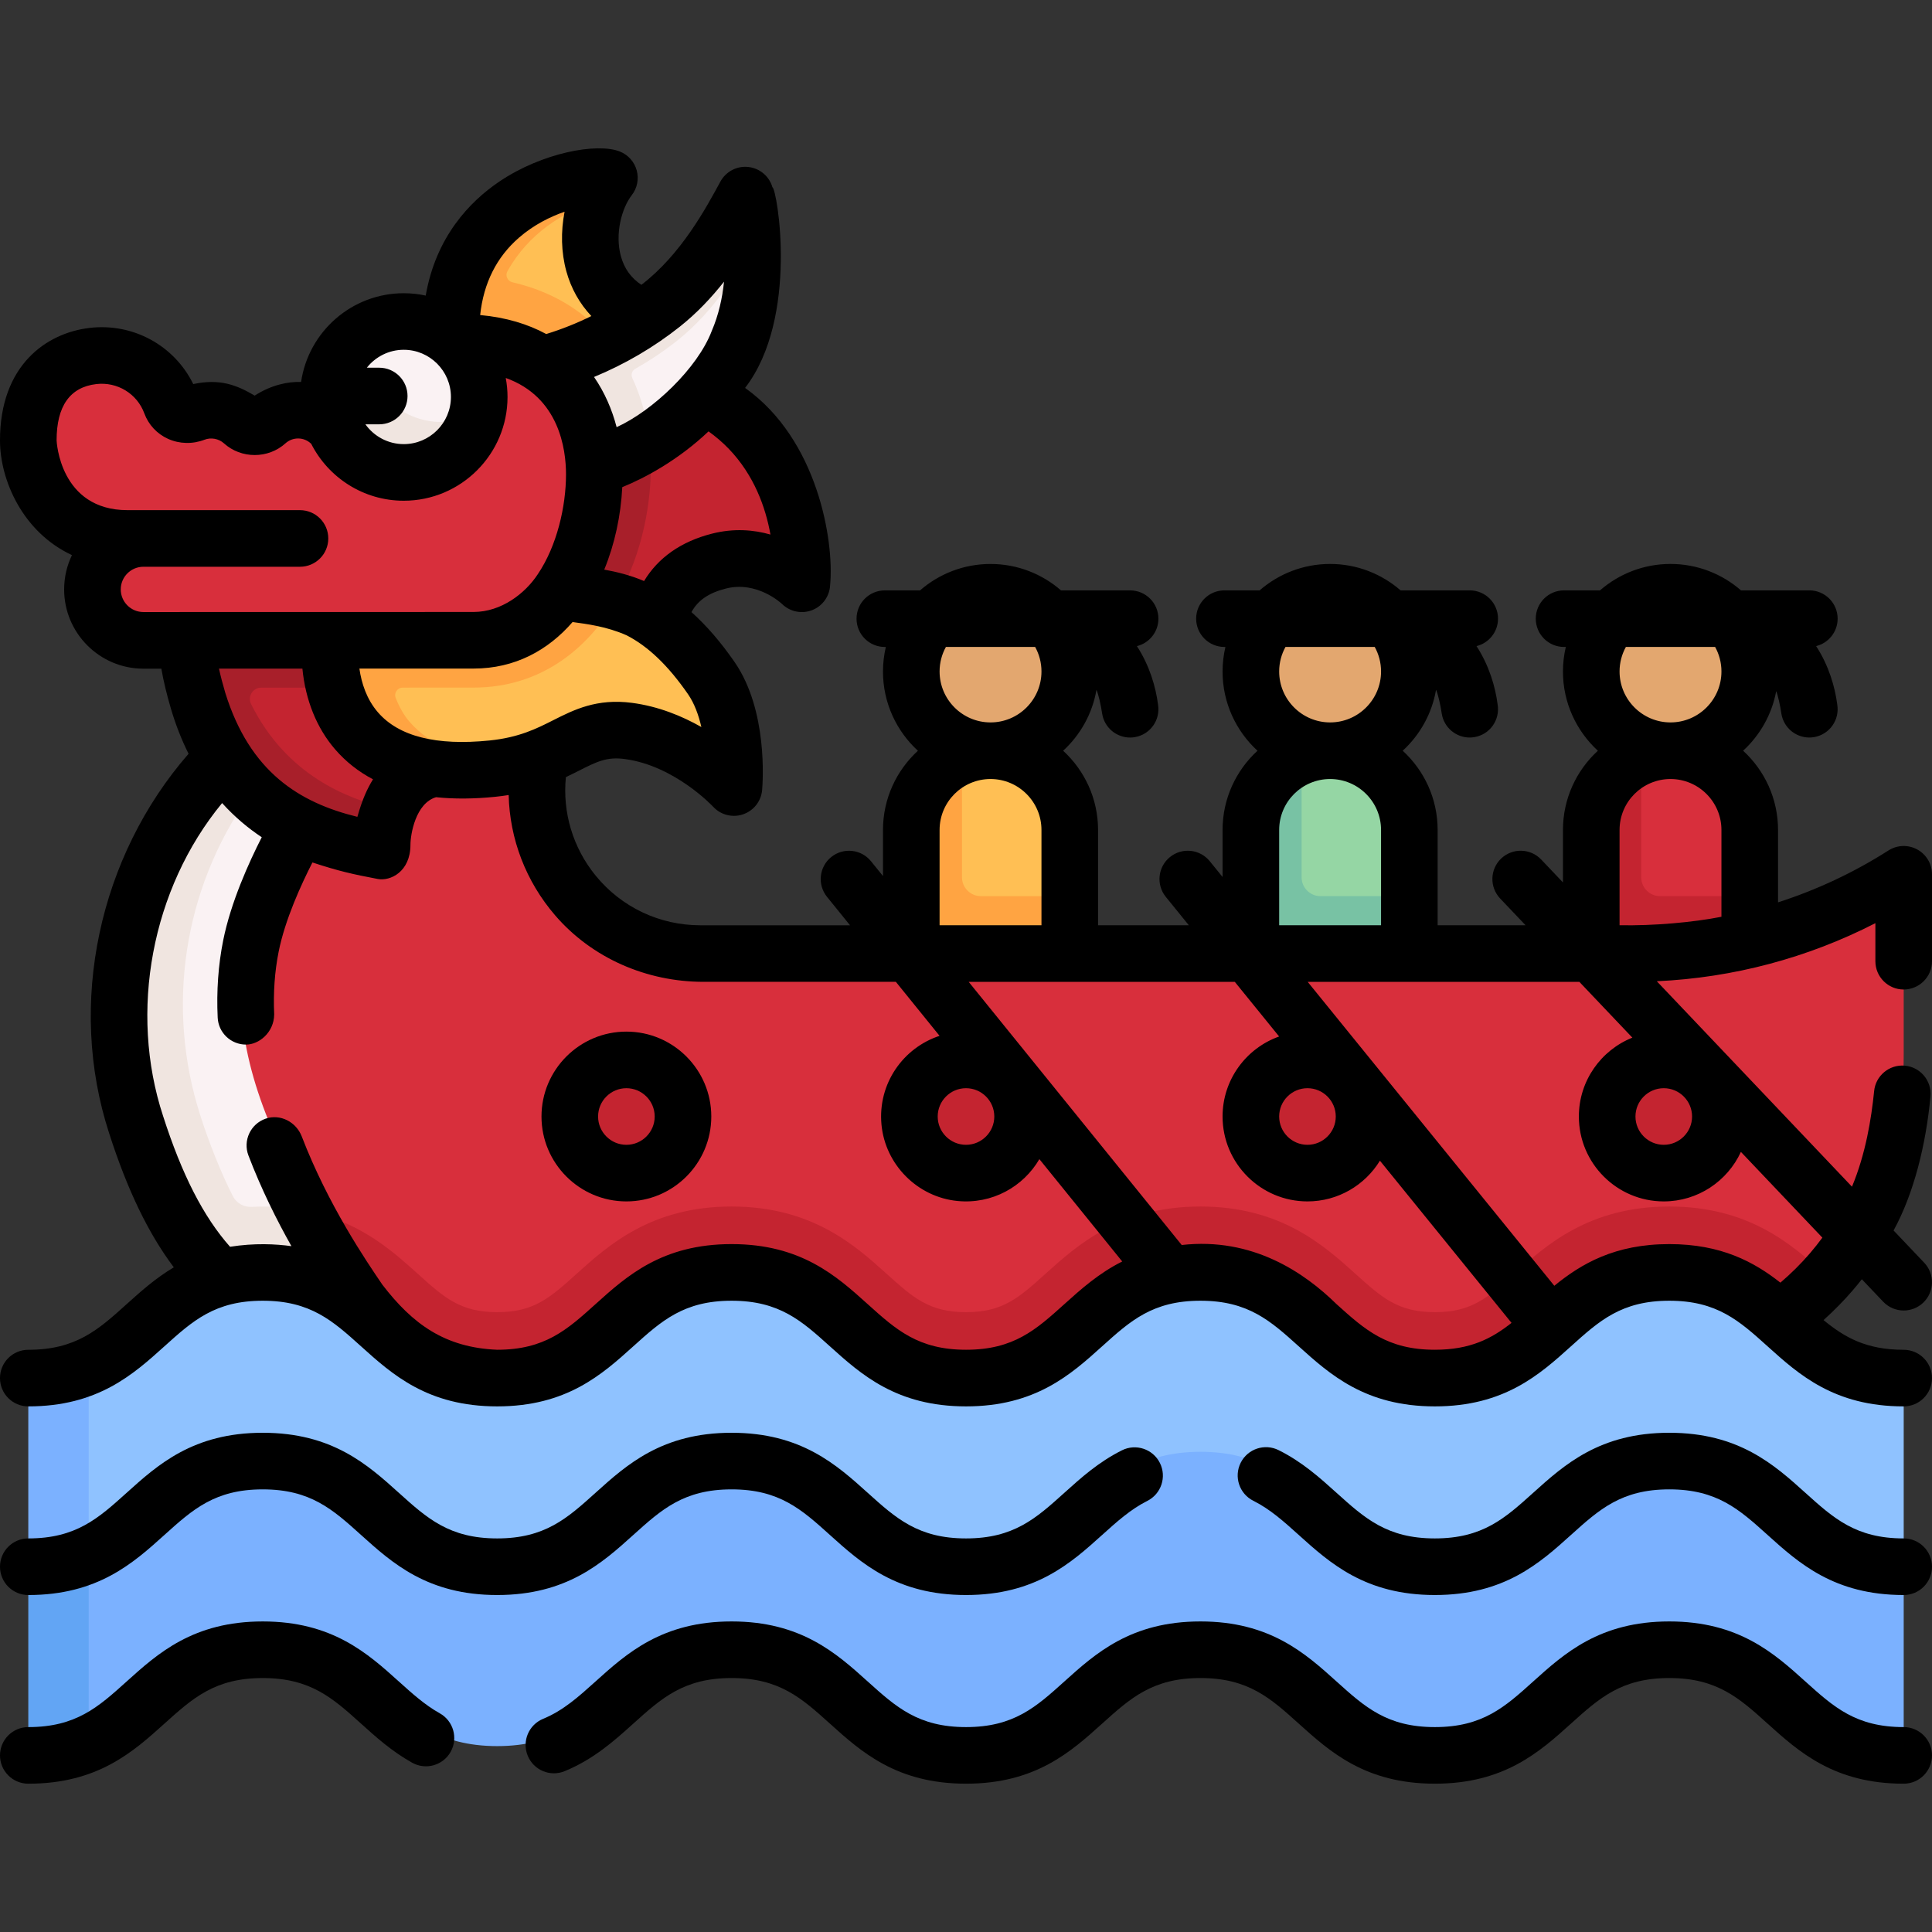 <svg id="Capa_1" enable-background="new 0 0 512 512" height="512" viewBox="0 0 512 512" width="512" xmlns="http://www.w3.org/2000/svg"><rect x="0" y="0" width="512" height="512" fill="#333333" stroke="none"/><g><g><path d="m120.872 87.3c0-32.046 25.016-41.038 35.697-41.518 1.549-.07 2.601 1.579 1.852 2.936-1.017 1.844-1.069 4.801-1.069 4.801-2.561 9.996-.232 22.935 13.148 28.139l4.667 1.348-23.965 20.725-30.197-11.265z" fill="#ffbf54"/><path d="m134.468 71.902c5.584-10.101 14.914-15.662 22.884-18.383.58-2.27 1.418-4.401 2.438-6.241.75-1.36-.31-3.01-1.85-2.94-10.68.48-38.44 9.27-38.44 41.32l.13 5.16 31.57 12.91 12.31-10.64c-6.019-8.665-15.169-15.406-27.721-18.284-1.289-.295-1.961-1.744-1.321-2.902z" fill="#ffa442"/><path d="m243.349 252.488v-35.444c0-12.457 6.694-22.556 19.151-22.556 12.457 0 22.556 10.098 22.556 22.556v20.444l-2.019 7.353 2.019 7.647z" fill="#ffbf54"/><path d="m285.06 237.488v15h-45.12v-35.44c0-9.81 6.26-18.15 15-21.26v36.7c0 2.761 2.239 5 5 5z" fill="#ffa442"/><circle cx="262.5" cy="178.047" fill="#e3a76f" r="23.482"/><path d="m333.348 252.488v-35.444c0-12.457 6.694-22.556 19.151-22.556 12.457 0 22.556 10.098 22.556 22.556v20.444l-2.019 7.353 2.019 7.647z" fill="#95d6a4"/><path d="m375.059 237.488v15h-45.12v-35.44c0-9.81 6.26-18.15 15-21.26v36.7c0 2.761 2.239 5 5 5z" fill="#78c2a4"/><circle cx="352.499" cy="178.047" fill="#e3a76f" r="23.482"/><path d="m423.346 252.488v-35.444c0-12.457 6.694-22.556 19.151-22.556 12.457 0 22.556 10.098 22.556 22.556v20.444l-2.019 7.353 2.019 7.647z" fill="#d82f3c"/><path d="m465.058 237.488v15h-45.12v-35.44c0-9.81 6.26-18.15 15-21.26v36.7c0 2.761 2.239 5 5 5z" fill="#c42430"/><circle cx="442.498" cy="178.557" fill="#e3a76f" r="22.973"/><path d="m111.04 365.548-14.54-.43-34.693-29.88c-5.13-5.22-9.31-11.48-12.8-18.27-3.48-6.78-6.28-14.08-8.62-21.38-9.19-28.57-7.532-59.8 9.668-84.4l9.11-12.7 31.785-.09-6.95 18.09c-32 48-9.18 83.52 17 127.75z" fill="#faf2f3"/><path d="m504.5 238.008v41.32c0 11.58-1.43 21.76-4.54 30.85s-7.9 17.11-14.6 24.37c-.768.893-1.554 1.768-2.357 2.623 0 0-8.293 4.012-12.122 6.836l-44.961 30.942-314.88-9.4-14.54-21.31c-26.18-44.23-49-79.75-17-127.75l11.45-18.09 52.23-.15c-5.52 26.84 14.99 51.99 42.4 51.99h246.97c22.61 0 44.8-5.73 64.52-16.59 3.34-1.841 7.43.549 7.43 4.359z" fill="#d82f3c"/><path d="m100.339 343.209c-4.67-7.89-17.229-21.92-17.229-21.92-5.318-1.092-9.733-1.787-16.48-1.457-2.05.1-3.979-1.002-4.912-2.83-3.172-6.212-6.429-14.428-8.638-21.413-9.19-28.57-4.49-59.8 12.71-84.4l9.71-12.7-11.931-5.995-5.069 5.995-9.71 12.7c-17.2 24.6-21.9 55.83-12.71 84.4 2.34 7.3 5.14 14.6 8.62 21.38 3.49 6.79 8.647 14.607 13.777 19.827l38.023 28.322 14.54.43z" fill="#f0e5e0"/><path d="m51.541 167.238c.089 4.536 1.349 9.944 3.138 16 9.778 33.111 34.408 36.377 43.789 38.319 1.205.249 2.359-.639 2.395-1.869.047-1.618.753-2.877 1.575-5.507.483-1.543 1.15-3.21 2.062-4.942 3.14-5.962 8.962-7.708 10-8l-39.702-54.544z" fill="#c42430"/><path d="m69.225 182.235 31.435-.007-25.86-35.53-25.3 20.54c.09 4.54 1.21 9.94 3 16 9.78 33.11 37.01 37.39 46.39 39.33 1.2.25 2.36-.64 2.39-1.87.05-1.62.338-3.888 1.158-6.518-10.329-2.554-26.473-8.636-35.909-27.62-.988-1.986.477-4.324 2.696-4.325z" fill="#a81f2a"/><path d="m186.5 102.238c3.767 1.999 8.015 4.864 12 9 12.068 12.525 13.932 28.619 14.065 36.929.026 1.603-1.751 2.603-3.086 1.716-3.749-2.491-10.655-5.768-18.979-3.644-8.554 2.182-14.195 7.294-16.023 16.102l-36.403-9.426 5.45-36.826z" fill="#c42430"/><path d="m172.5 123.238c0 12.62-3.21 25.6-9.43 36.15l-25-6.47 5.45-36.83 26.77-8.63c1.49 5.11 2.21 10.45 2.21 15.78z" fill="#a81f2a"/><path d="m89.358 167.238c-.287 4.493-.901 13.615 6.44 22.089 8.876 10.245 22.117 12.545 30.279 12.092 1.4-.078 3.582-.097 3.582-.097.306-.03.587-.059.841-.085 19.003-1.937 22.358-11.794 36-10 11.229 1.476 20.272 8.034 24.814 11.973 1.309 1.136 3.333.205 3.319-1.529-.047-6.075-.938-16.934-6.133-24.445-5.799-8.383-12.047-14.433-19-18-1.683-.863-3.429-1.534-5.181-2.067 0 0-13.647-1.728-17.35-2.606z" fill="#ffbf54"/><path d="m144.027 95.236c7.275-1.936 19.032-5.575 31.293-15.312 9.344-7.42 15.144-17.001 19.066-23.986.923-1.643 3.394-1.22 3.713.637.471 2.738 1.557 8.014 1.557 8.014.187 7.079-.67 15.567-4.156 23.65-10.381 24.071-35.46 32.405-38.338 33.081z" fill="#faf2f3"/><path d="m164.319 157.171c-6.03-1.84-12.628-2.137-16.338-3.017l-46.624 10.74c-.006-.2-.014-.411-.018-.605l-13.84 2.95c-.29 4.49-.34 15.53 7 24 10.4 12 28.585 10.724 35.165 10.084-7.25-.86-15.405-3.434-21.165-10.084-1.496-1.727-2.685-3.887-3.631-6.268-.523-1.315.446-2.746 1.86-2.747l18.771-.006c17.981 0 31.09-10.537 38.82-25.047z" fill="#ffa442"/><path d="m198.66 54.498c-.31-1.85-2.79-2.28-3.71-.63-3.92 6.98-10.11 16.95-19.45 24.37-12.26 9.74-24.7 14.06-31.98 16l5.79 11.5c.002 0 .004-.001.005-.002l7.844 15.582c1.34-.31 7.47-2.28 14.7-6.71-.751-4.991-2.174-9.868-4.289-14.422-.418-.899-.089-1.957.774-2.444 3.633-2.053 7.402-4.524 11.155-7.504 9.93-7.88 16.286-18.65 20.156-25.65-.109-3.889-.525-7.35-.995-10.09z" fill="#f0e5e0"/><path d="m157.5 123.238c0 19-10 43.98-32 43.98l-87.5.02c-7.46 0-13.5-6.04-13.5-13.5 0-1.775.342-3.47.965-5.022 0 0 4.761-4.11 6.59-5.558.12-.07.23-.16.32-.26.33-.34.53-.79.53-1.3 0-.75-.3-1.469-1.1-1.68-4.077-.704-15.403-6.191-15.403-6.191-.364-.318-.717-.647-1.055-.986-5.25-5.261-7.798-12.381-7.847-18.503 0-15 8.2-21.3 17.12-22.36 9.4-1.11 17.66 4.47 20.66 12.6.92 2.5 3.72 3.57 6.21 2.6 1.4-.54 2.92-.84 4.51-.84 3.23 0 6.17 1.22 8.38 3.23 1.75 1.58 4.49 1.58 6.24 0 2.21-2.01 5.15-3.23 8.38-3.23 3.9 0 7.38 1.79 9.67 4.6l32.26-22.54c.24-.01.49-.02.74-.02 28.83 0 35.83 20.96 35.83 34.96z" fill="#d82f3c"/><g><path d="m126.953 102.738c0-11.046-8.954-20-20-20-3.117 0-6.068.713-8.698 1.985 0 0-2.014 1.88-3.159 2.787-4.62 3.663-7.025 8.873-7.025 15.227 0 11.046 7.836 18.603 18.882 18.603 7.268 0 13.224-2.906 16.726-8.704.614-1.016 1.973-2.789 1.973-2.789.841-2.209 1.301-4.605 1.301-7.109z" fill="#faf2f3"/><path d="m125.653 109.847c-2.873 7.536-10.163 12.891-18.7 12.891-8.735 0-16.163-5.601-18.888-13.407l1.712-6.593-1.551-7.04c1.811-4.818 5.429-8.75 10.029-10.975-.836 2.209-1.302 4.605-1.302 7.105 0 11.045 8.955 20 20 20 3.119.001 6.073-.708 8.7-1.981z" fill="#f0e5e0"/></g><g fill="#c42430"><circle cx="166" cy="293.426" r="15"/><circle cx="256" cy="293.488" r="15"/><circle cx="346.493" cy="293.488" r="15"/><circle cx="440.915" cy="293.488" r="15"/><path d="m483.003 337.171c-3.3 3.52-6.893 6.707-10.723 9.527l-46.36 28.25-314.88-9.4-14.54-21.31c-4.67-7.89-9.23-15.5-13.39-22.95 13.03 3.15 21.24 10.54 27.63 16.31 7.01 6.32 11.25 10.14 21.02 10.14s14-3.82 21.02-10.14c8.36-7.54 19.81-17.86 41.1-17.86 21.3 0 32.75 10.32 41.11 17.86 7.02 6.32 11.25 10.14 21.02 10.14s14-3.82 21.02-10.14c8.36-7.54 19.81-17.86 41.1-17.86s32.74 10.32 41.1 17.86c7.02 6.32 11.26 10.14 21.02 10.14 9.77 0 14.01-3.82 21.02-10.14 8.36-7.54 19.81-17.86 41.11-17.86 20.89 0 32.303 9.933 40.623 17.433z"/></g><path d="m10.266 426.441h487.651l6.583-13.702v-46.156c0-2.096-1.623-3.822-3.713-3.985-27.402-2.136-28.638-27.859-58.409-27.859-31.062 0-31.062 28-62.125 28-31.062 0-31.062-28-62.124-28-31.061 0-31.061 28-62.121 28-31.062 0-31.062-28-62.124-28-31.063 0-31.063 28-62.126 28-31.065 0-31.065-28-62.129-28-24.559 0-29.702 17.501-46.13 24.831-3.489 1.557-6.041 5.255-10.841 5.629-2.09.163-3.713 1.889-3.713 3.985z" fill="#8fc2ff"/><path d="m8.945 459.002c0 1.138.954 2.051 2.092 2.003 5.534-.234 12.466-1.438 12.466-1.438 16.424-7.331 21.568-24.829 46.126-24.829 31.064 0 31.064 28 62.129 28 31.063 0 31.063-28 62.126-28 31.062 0 31.062 28 62.124 28 31.061 0 31.061-28 62.121-28 31.062 0 31.062 28 62.124 28s31.062-28 62.125-28c30.348 0 31.045 26.729 60.03 27.956 1.137.048 2.092-.865 2.092-2.003v-47.953c-31.061 0-31.061-28-62.122-28-31.062 0-31.062 28-62.125 28-31.062 0-31.062-28-62.124-28-31.061 0-31.061 28-62.121 28-31.062 0-31.062-28-62.124-28-31.063 0-31.063 28-62.126 28-31.065 0-31.065-28-62.129-28s-31.064 28-62.129 28z" fill="#7bb1ff"/><path d="m23.5 359.571v49.99l-7.674 5.736-8.326-2.556v-46.16c0-2.09 1.62-3.82 3.71-3.98 4.8-.371 8.8-1.47 12.29-3.03z" fill="#7bb1ff"/><path d="m23.5 409.561.003 50.007c-3.871 1.735-8.37 2.893-13.9 3.129-1.142.049-2.103-.86-2.103-2.003v-47.953c6.51 0 11.65-1.23 16-3.18z" fill="#62a5f4"/></g><g><path d="m504.5 262.225c4.143 0 7.5-3.358 7.5-7.5v-23.026c0-2.739-1.493-5.26-3.896-6.577-2.4-1.317-5.33-1.219-7.639.254-9.186 5.862-19.022 10.461-29.266 13.756v-19.184c0-8.303-3.571-15.786-9.256-21 4.465-4.095 7.619-9.593 8.769-15.786.431 1.016 1.026 3.598 1.385 6.04.621 3.66 3.794 6.247 7.386 6.247.416 0 .839-.035 1.263-.106 4.084-.692 6.833-4.564 6.141-8.648-.588-4.599-2.208-10.275-5.591-15.473 3.27-.808 5.697-3.753 5.697-7.273 0-4.142-3.357-7.5-7.5-7.5h-18.116c-5.006-4.354-11.536-7-18.677-7s-13.67 2.646-18.677 7h-9.531c-4.143 0-7.5 3.358-7.5 7.5s3.357 7.5 7.5 7.5h.464c-.49 2.089-.757 4.263-.757 6.5 0 8.303 3.571 15.786 9.256 21-5.685 5.214-9.256 12.697-9.256 21v13.9l-5.763-6.066c-2.853-3.003-7.601-3.124-10.604-.272-3.003 2.853-3.124 7.6-.271 10.603l6.73 7.084h-23.3v-25.25c0-8.303-3.571-15.786-9.256-21 4.554-4.177 7.745-9.813 8.836-16.158.468 1.019 1.155 3.83 1.525 6.412.621 3.66 3.794 6.247 7.386 6.247.416 0 .839-.035 1.263-.106 4.084-.692 6.833-4.564 6.141-8.648-.588-4.599-2.208-10.275-5.591-15.473 3.27-.808 5.697-3.753 5.697-7.273 0-4.142-3.357-7.5-7.5-7.5h-18.322c-5.006-4.354-11.536-7-18.677-7s-13.67 2.646-18.677 7h-9.323c-4.143 0-7.5 3.358-7.5 7.5s3.357 7.5 7.5 7.5h.257c-.49 2.089-.757 4.263-.757 6.5 0 8.303 3.571 15.786 9.256 21-5.685 5.214-9.256 12.697-9.256 21v12.453l-3.391-4.178c-2.61-3.217-7.333-3.709-10.55-1.098-3.217 2.61-3.708 7.333-1.099 10.55l6.105 7.524h-24.058v-25.25c0-8.303-3.571-15.786-9.256-21 4.551-4.174 7.74-9.806 8.834-16.146.467 1.019 1.151 3.822 1.521 6.4.621 3.66 3.794 6.247 7.386 6.247.416 0 .839-.035 1.263-.106 4.084-.692 6.833-4.564 6.141-8.648-.588-4.599-2.208-10.275-5.591-15.473 3.27-.808 5.697-3.753 5.697-7.273 0-4.142-3.357-7.5-7.5-7.5h-18.317c-5.006-4.354-11.536-7-18.677-7s-13.67 2.646-18.677 7h-9.33c-4.143 0-7.5 3.358-7.5 7.5s3.357 7.5 7.5 7.5h.264c-.49 2.089-.757 4.263-.757 6.5 0 8.303 3.571 15.786 9.256 21-5.685 5.214-9.256 12.697-9.256 21v12.198l-3.171-3.917c-2.606-3.219-7.328-3.717-10.548-1.11-3.22 2.606-3.717 7.329-1.11 10.548l6.097 7.531h-39.688c-10.8 0-20.908-4.8-27.733-13.17-6.026-7.389-8.806-16.727-7.88-26.093 1.227-.58 2.376-1.158 3.464-1.708 4.741-2.396 7.359-3.717 12.093-3.093 13.268 1.744 23.347 12.521 23.43 12.61 1.446 1.59 3.473 2.454 5.549 2.454.803 0 1.612-.129 2.398-.395 2.823-.953 4.814-3.487 5.072-6.456.185-2.124 1.55-21.119-7.304-33.917-3.651-5.279-7.435-9.661-11.415-13.222 1.688-3.142 4.579-5.091 9.102-6.245 8.242-2.104 14.665 3.872 14.915 4.108 2.114 2.057 5.237 2.684 7.981 1.603 2.744-1.082 4.599-3.672 4.74-6.618 1.121-11.814-3.35-38.682-22.537-52.262 14.35-18.599 8.47-52.737 7.25-53.183-.843-2.912-3.355-5.029-6.368-5.367-3.017-.343-5.933 1.171-7.398 3.823-3.88 7.139-10.442 19.36-20.96 27.402-2.738-1.805-4.53-4.297-5.429-7.552-1.654-5.994.244-12.818 2.871-16.196 1.447-1.86 1.936-4.292 1.319-6.566s-2.266-4.127-4.454-5.002c-6.007-2.404-20.625.282-31.991 7.978-7.758 5.253-16.761 14.552-19.476 30.191-1.877-.406-3.822-.625-5.818-.625-13.812 0-25.275 10.237-27.209 23.522-3.426-.148-7.997.813-12.291 3.614-4.733-2.793-9.21-4.573-16.285-3.058-5.006-10.212-15.932-16.25-27.472-14.886-11.48 1.355-23.745 9.898-23.745 29.806 0 10.538 6.018 24.335 19.073 30.406-1.328 2.753-2.073 5.838-2.073 9.094 0 11.58 9.421 21 21.002 21l4.762-.001c.548 3.189 1.385 6.704 2.542 10.625 1.302 4.41 2.884 8.364 4.672 11.923-23.67 27.147-32.262 66.172-21.042 100.599 4.818 14.987 10.361 26.5 17.129 35.502-4.868 2.895-8.81 6.435-12.522 9.781-7.482 6.744-13.392 12.071-26.043 12.071-4.143 0-7.5 3.358-7.5 7.5s3.357 7.5 7.5 7.5c18.413 0 27.803-8.462 36.086-15.929 7.482-6.744 13.392-12.071 26.043-12.071s18.561 5.327 26.043 12.071c8.284 7.467 17.673 15.929 36.086 15.929s27.802-8.463 36.085-15.929c7.481-6.744 13.392-12.071 26.041-12.071s18.56 5.327 26.041 12.071c8.283 7.466 17.671 15.929 36.084 15.929 18.412 0 27.8-8.463 36.082-15.929 7.481-6.744 13.391-12.071 26.039-12.071 12.649 0 18.559 5.327 26.04 12.071 8.283 7.466 17.671 15.929 36.084 15.929 18.412 0 27.8-8.463 36.083-15.929 7.481-6.744 13.391-12.071 26.041-12.071 12.649 0 18.559 5.327 26.04 12.071 8.282 7.466 17.671 15.929 36.082 15.929 4.143 0 7.5-3.358 7.5-7.5s-3.357-7.5-7.5-7.5c-9.864 0-15.628-3.246-21.237-7.871 2.755-2.483 5.369-5.122 7.784-7.936.811-.945 1.596-1.91 2.364-2.886l5.651 5.949c1.475 1.552 3.454 2.334 5.438 2.334 1.855 0 3.714-.684 5.165-2.062 3.003-2.853 3.124-7.6.271-10.603l-8.117-8.544c5.365-9.759 8.588-22.742 9.784-35.569.353-4.127-2.707-7.759-6.834-8.111-4.108-.347-7.758 2.706-8.111 6.834-.739 7.247-2.22 16.503-5.86 25.244l-51.723-54.444c20.241-.931 39.956-6.169 57.924-15.391v10.083c.001 4.142 3.358 7.5 7.501 7.5zm-75.3-84.277c0-2.356.61-4.57 1.675-6.5h23.651c1.065 1.93 1.675 4.144 1.675 6.5 0 7.444-6.056 13.5-13.5 13.5s-13.501-6.056-13.501-13.5zm27 42v23.006c-7.602 1.5-18.062 2.412-27 2.244v-25.25c0-7.444 6.056-13.5 13.5-13.5s13.5 6.057 13.5 13.5zm-117.207-42c0-2.356.61-4.57 1.675-6.5h23.651c1.065 1.93 1.675 4.144 1.675 6.5 0 7.444-6.056 13.5-13.5 13.5s-13.501-6.056-13.501-13.5zm27 42v25.25h-27v-25.25c0-7.444 6.056-13.5 13.5-13.5s13.5 6.057 13.5 13.5zm-12 75.938c0 4.136-3.364 7.5-7.5 7.5s-7.5-3.364-7.5-7.5 3.364-7.5 7.5-7.5 7.5 3.364 7.5 7.5zm-104.993-117.938c0-2.356.61-4.57 1.675-6.5h23.651c1.065 1.93 1.675 4.144 1.675 6.5 0 7.444-6.056 13.5-13.5 13.5s-13.501-6.056-13.501-13.5zm27 42v25.25h-27v-25.25c0-7.444 6.056-13.5 13.5-13.5s13.5 6.057 13.5 13.5zm-12.5 75.938c0 4.136-3.364 7.5-7.5 7.5s-7.5-3.364-7.5-7.5 3.364-7.5 7.5-7.5 7.5 3.364 7.5 7.5zm-77.63-103.214c-5.1-2.901-11.354-5.484-18.393-6.409-9.327-1.226-15.43 1.857-20.813 4.577-4.476 2.262-9.103 4.6-16.925 5.397-14.099 1.437-24.043-1.07-29.57-7.449-3.027-3.494-4.377-7.773-4.924-11.603l30.255-.007c10.954 0 19.747-4.845 26.236-12.328 3.678.511 8.967 1.132 14.341 3.523 5.704 2.926 11.021 8.027 16.255 15.594 1.682 2.429 2.804 5.519 3.538 8.705zm18.309-51.009c-4.396-1.261-9.673-1.729-15.532-.231-8.16 2.081-14.233 6.36-17.962 12.551-3.596-1.539-7.236-2.428-10.554-3.029 2.795-6.805 4.4-14.341 4.775-21.851 6.164-2.497 14.909-7.243 22.866-14.782 1.919 1.383 3.71 2.903 5.328 4.582 6.754 7.01 9.785 15.535 11.079 22.76zm-12.303-67.019c-.447 4.354-1.439 8.857-3.263 13.084-3.741 9.85-15.62 21.124-25.199 25.477-1.216-4.671-3.172-9.217-5.987-13.302 8.159-3.371 15.874-7.881 22.737-13.332 4.577-3.634 8.453-7.787 11.712-11.927zm-54.314-11.683c3.902-3.383 8.247-5.531 12.057-6.846-1.023 5.239-.915 10.771.473 15.796 1.257 4.551 3.52 8.554 6.623 11.849-3.854 1.91-7.863 3.501-11.958 4.763-4.823-2.613-10.613-4.406-17.507-5.03.904-8.472 4.355-15.368 10.312-20.532zm-30.562 29.737c6.893 0 12.5 5.607 12.5 12.5s-5.607 12.5-12.5 12.5c-4.189 0-7.894-2.078-10.163-5.25h3.663c4.143 0 7.5-3.358 7.5-7.5s-3.357-7.5-7.5-7.5h-3.289c2.291-2.888 5.824-4.75 9.789-4.75zm-69 69.5c-3.309 0-6-2.691-6-6s2.691-6 6-6h41.5c4.143 0 7.5-3.358 7.5-7.5s-3.357-7.5-7.5-7.5h-41.5-4.197c-17.995 0-18.803-18.315-18.803-18.5 0-9.071 3.534-14.087 10.503-14.911 5.568-.66 10.811 2.528 12.738 7.749 1.12 3.039 3.363 5.444 6.314 6.774 3.005 1.354 6.522 1.435 9.647.221 1.7-.662 3.768-.293 5.147.958 4.569 4.137 11.729 4.138 16.3 0 .918-.832 2.107-1.29 3.35-1.29 1.31 0 2.549.511 3.476 1.419 4.545 8.939 13.828 15.081 24.524 15.081 15.163 0 27.5-12.336 27.5-27.5 0-1.72-.166-3.4-.47-5.034 14.162 5.065 15.97 18.867 15.97 25.534 0 8.505-2.397 18.958-7.49 26.492-3.302 5.039-9.617 9.985-17.011 9.987zm42.141 14.99c.809 8.332 3.786 15.76 8.69 21.422 2.81 3.243 6.154 5.881 10.017 7.915-1.545 2.536-2.807 5.247-4.141 9.948-15.363-3.767-28.467-11.838-35.014-32.897-.688-2.329-1.236-4.446-1.659-6.381zm201.907 168.44c-7.481 6.744-13.391 12.071-26.039 12.071-12.649 0-18.56-5.327-26.041-12.071-8.283-7.466-17.671-15.929-36.084-15.929-18.412 0-27.801 8.462-36.084 15.929-7.481 6.744-13.392 12.071-26.042 12.071-13.867-.569-22.415-6.806-30.423-17.24-4.311-6.332-14.378-21.116-21.372-39.304-1.468-3.818-5.677-6.031-9.545-4.701-4.032 1.386-6.084 5.822-4.575 9.772 3.432 8.983 7.513 17.136 11.389 24.02-4.111-.576-9.826-.862-16.267.162-7.059-7.974-12.74-19.075-17.747-34.654-9.093-27.661-3.085-60.204 15.644-82.931 3.329 3.689 6.9 6.659 10.506 9.054-3.399 6.658-8.202 17.246-10.222 27.35-1.301 6.504-1.791 13.386-1.455 20.452.19 4.016 3.507 7.145 7.485 7.144 3.35.04 7.423-3.103 7.491-7.99-.265-5.795.134-11.401 1.188-16.665 1.692-8.461 5.964-17.778 8.947-23.604 7.021 2.308 10.773 3.136 17.311 4.373 3.308.633 8.662-1.884 8.662-9.067 0-2.725 1.357-10.994 6.778-12.6 4.801.494 10.032.468 15.708-.111 1.238-.126 2.413-.284 3.542-.465.277 11.602 4.528 22.845 12.315 31.884 9.804 11.381 24.306 17.62 39.327 17.62h50.966l11.584 14.31c-9.617 3.159-16.396 12.632-15.397 23.496.977 10.62 9.527 19.228 20.14 20.27 9.219.906 17.453-3.797 21.708-11.091l21.957 27.123c-6.22 3.112-10.951 7.352-15.355 11.322zm72.165 0c-8.529-8.38-22.289-17.809-41.047-15.688l-56.457-69.741h70.523l11.751 14.481c-8.724 3.099-14.99 11.433-14.99 21.206 0 12.407 10.094 22.5 22.5 22.5 8.118 0 15.245-4.323 19.203-10.787l34.874 42.976c-5.329 4.224-10.99 7.123-20.316 7.123-12.65 0-18.56-5.326-26.041-12.07zm125.451-13.505c-2.402 2.799-5.037 5.397-7.839 7.795-6.982-5.5-15.698-10.219-29.447-10.219-14.432 0-23.311 5.202-30.468 11.045l-65.36-80.545h71.993l14.05 14.789c-8.298 3.316-14.178 11.431-14.178 20.898 0 12.407 10.094 22.5 22.5 22.5 9.059 0 16.88-5.385 20.443-13.12l21.589 22.725c-1.043 1.413-2.135 2.793-3.283 4.132zm-31.249-36.237c0 4.136-3.364 7.5-7.5 7.5s-7.5-3.364-7.5-7.5 3.364-7.5 7.5-7.5 7.5 3.364 7.5 7.5z"/><path d="m166 273.386c-12.406 0-22.5 10.093-22.5 22.5s10.094 22.5 22.5 22.5 22.5-10.093 22.5-22.5-10.094-22.5-22.5-22.5zm0 30c-4.136 0-7.5-3.364-7.5-7.5s3.364-7.5 7.5-7.5 7.5 3.364 7.5 7.5-3.364 7.5-7.5 7.5z"/><path d="m193.884 394.698c12.649 0 18.56 5.327 26.041 12.071 8.283 7.466 17.671 15.929 36.084 15.929 18.411 0 27.799-8.463 36.081-15.929 3.875-3.493 7.534-6.792 11.951-9.009 3.702-1.858 5.197-6.366 3.339-10.068s-6.367-5.196-10.067-3.338c-6.228 3.126-10.822 7.268-15.266 11.274-7.481 6.744-13.39 12.07-26.038 12.07-12.649 0-18.56-5.327-26.041-12.071-8.283-7.466-17.671-15.929-36.084-15.929-18.412 0-27.801 8.462-36.084 15.929-7.481 6.744-13.392 12.071-26.042 12.071-12.651 0-18.561-5.327-26.043-12.071-8.283-7.467-17.673-15.929-36.086-15.929s-27.803 8.462-36.086 15.929c-7.482 6.744-13.392 12.071-26.043 12.071-4.143 0-7.5 3.358-7.5 7.5s3.357 7.5 7.5 7.5c18.413 0 27.803-8.462 36.086-15.929 7.482-6.744 13.392-12.071 26.043-12.071s18.561 5.327 26.043 12.071c8.283 7.467 17.673 15.929 36.086 15.929s27.802-8.463 36.085-15.929c7.481-6.744 13.391-12.071 26.041-12.071z"/><path d="m504.5 407.698c-12.648 0-18.558-5.327-26.039-12.07-8.282-7.467-17.671-15.93-36.083-15.93-18.413 0-27.801 8.463-36.084 15.929-7.481 6.744-13.391 12.071-26.04 12.071s-18.56-5.327-26.041-12.071c-4.468-4.028-9.088-8.193-15.365-11.323-3.709-1.849-8.211-.343-10.06 3.364s-.342 8.21 3.364 10.059c4.448 2.218 8.125 5.533 12.018 9.042 8.283 7.466 17.672 15.929 36.084 15.929s27.8-8.463 36.083-15.929c7.481-6.744 13.391-12.071 26.041-12.071 12.649 0 18.559 5.327 26.04 12.071 8.282 7.466 17.671 15.929 36.082 15.929 4.143 0 7.5-3.358 7.5-7.5s-3.357-7.5-7.5-7.5z"/><path d="m116.539 454.038c-3.916-2.185-7.271-5.208-10.823-8.41-8.284-7.467-17.673-15.93-36.087-15.93-18.413 0-27.803 8.462-36.086 15.929-7.482 6.744-13.392 12.071-26.043 12.071-4.143 0-7.5 3.358-7.5 7.5s3.357 7.5 7.5 7.5c18.413 0 27.803-8.462 36.086-15.929 7.482-6.744 13.392-12.071 26.043-12.071s18.562 5.327 26.044 12.071c4.014 3.618 8.164 7.359 13.558 10.368 3.62 2.018 8.186.721 10.204-2.896 2.017-3.616.721-8.185-2.896-10.203z"/><path d="m504.5 457.698c-12.648 0-18.558-5.327-26.039-12.07-8.282-7.467-17.671-15.93-36.083-15.93-18.413 0-27.801 8.463-36.084 15.929-7.481 6.744-13.391 12.071-26.04 12.071-12.65 0-18.56-5.327-26.041-12.071-8.283-7.467-17.671-15.929-36.083-15.929s-27.8 8.463-36.082 15.929c-7.481 6.744-13.391 12.071-26.039 12.071-12.649 0-18.56-5.327-26.041-12.071-8.283-7.466-17.671-15.929-36.084-15.929s-27.802 8.463-36.085 15.929c-4.389 3.956-8.533 7.692-13.856 9.877-3.832 1.573-5.663 5.955-4.091 9.786 1.572 3.832 5.954 5.663 9.786 4.091 7.734-3.175 13.297-8.188 18.204-12.612 7.482-6.744 13.392-12.071 26.042-12.071 12.649 0 18.56 5.327 26.041 12.071 8.283 7.466 17.671 15.929 36.084 15.929 18.412 0 27.8-8.463 36.082-15.929 7.481-6.744 13.391-12.071 26.039-12.071 12.649 0 18.559 5.327 26.04 12.071 8.283 7.466 17.671 15.929 36.084 15.929 18.412 0 27.8-8.462 36.083-15.929 7.481-6.744 13.391-12.071 26.041-12.071 12.649 0 18.559 5.327 26.04 12.071 8.282 7.466 17.671 15.929 36.082 15.929 4.143 0 7.5-3.358 7.5-7.5s-3.357-7.5-7.5-7.5z"/></g></g></svg>